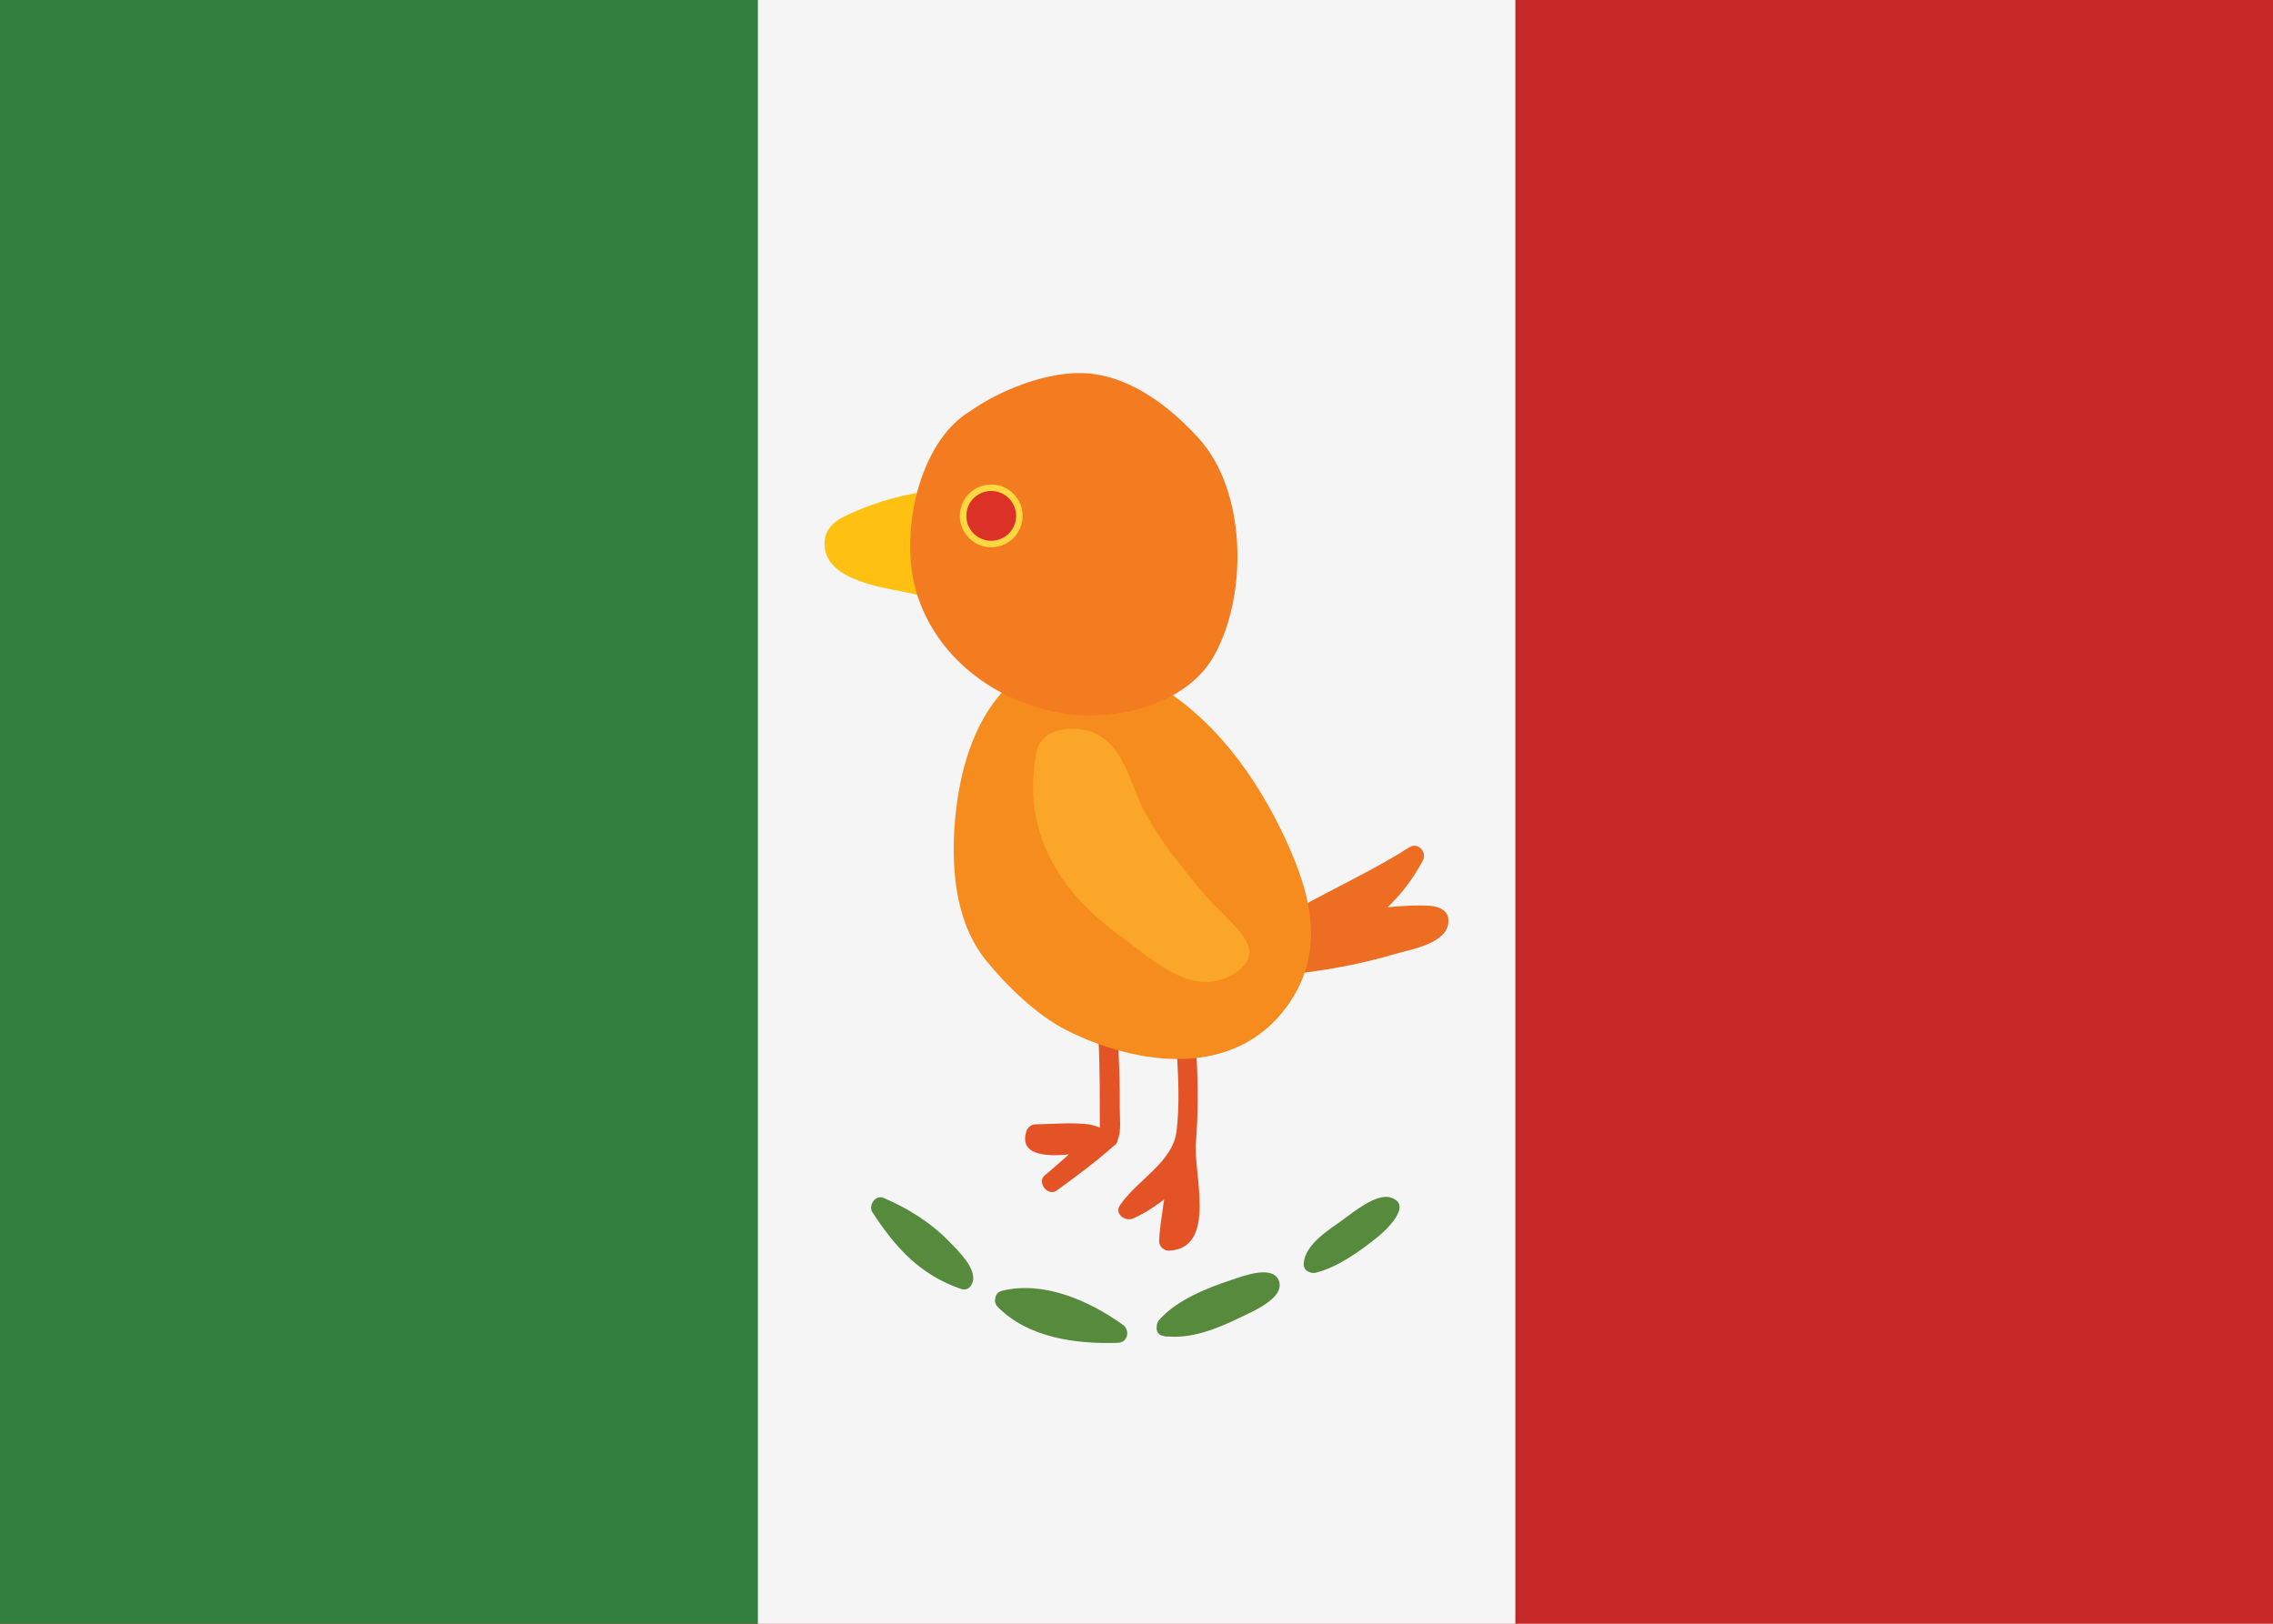 <?xml version="1.0" encoding="iso-8859-1"?>
<!-- Generator: Adobe Illustrator 18.1.1, SVG Export Plug-In . SVG Version: 6.00 Build 0)  -->
<svg version="1.1" xmlns="http://www.w3.org/2000/svg" xmlns:xlink="http://www.w3.org/1999/xlink" x="0px" y="0px"
	 viewBox="0 0 350 250" style="enable-background:new 0 0 350 250;" xml:space="preserve">
<g id="Layer_1">
	<rect style="fill:#C62828;" width="350" height="250"/>
</g>
<g id="Layer_2">
	<rect x="116.667" style="fill:#F5F5F5;" width="116.667" height="250"/>
	<rect x="0" style="fill:#317E3D;" width="116.667" height="250"/>
</g>
<g id="Layer_3">
	<g>
		<g>
			<g>
				<path style="fill:#E45325;" d="M169.142,159.981c0.235,4.43,0.196,8.826,0.213,13.256c0.005,1.175-0.248,0.7,0.001,0.645
					c0.78-0.172-1.303-0.738-1.886-0.798c-2.651-0.273-5.339-0.022-7.996,0.024c-0.676,0.012-1.25,0.46-1.446,1.101
					c-1.861,6.085,10.751,2.795,12.932,2.497c-0.385-0.914-0.771-1.828-1.156-2.742c-3.306,1.64-6.051,4.694-8.905,6.978
					c-1.317,1.053,0.439,3.359,1.818,2.356c3.024-2.199,6.121-4.481,8.905-6.978c1.441-1.292-0.687-3.407-2.121-2.121
					c-2.6,2.331-5.475,4.455-8.298,6.508c0.606,0.785,1.212,1.571,1.818,2.356c2.648-2.118,5.236-4.989,8.298-6.508
					c1.665-0.826,0.376-2.951-1.156-2.742c-1.164,0.159-9.103,0.74-9.242,1.194c-0.482,0.367-0.964,0.734-1.446,1.101
					c2.128-0.037,4.283-0.236,6.41-0.128c1.314,0.067,3.489,0.996,4.677,0.78c0.89-0.162,1.203-0.506,1.566-1.319
					c0.561-1.255,0.281-3.556,0.295-4.857c0.037-3.536-0.093-7.072-0.28-10.602C172.04,158.06,169.039,158.048,169.142,159.981
					L169.142,159.981z"/>
			</g>
		</g>
		<g>
			<g>
				<path style="fill:#E45325;" d="M181.224,162.26c0.23,3.887,0.412,7.964-0.049,11.849c-0.576,4.859-5.941,7.422-8.707,11.432
					c-0.94,1.362,0.829,2.609,2.052,2.052c2.957-1.345,5.161-3.234,7.67-5.259c-0.854-0.354-1.707-0.707-2.561-1.061
					c-0.206,3.293-0.984,6.482-1.149,9.787c-0.039,0.786,0.719,1.534,1.5,1.5c7.559-0.325,3.7-12.133,4.172-16.715
					c0.198-1.919-2.804-1.905-3,0c-0.196,1.901,1.779,13.589-1.172,13.715c0.5,0.5,1,1,1.5,1.5c0.165-3.301,0.943-6.492,1.149-9.787
					c0.089-1.428-1.641-1.803-2.561-1.061c-2.279,1.839-4.386,3.573-7.063,4.79c0.684,0.684,1.368,1.368,2.052,2.052
					c2.922-4.237,8.654-5.829,9.094-11.211c0.366-4.483,0.336-9.101,0.071-13.584C184.11,160.342,181.11,160.329,181.224,162.26
					L181.224,162.26z"/>
			</g>
		</g>
		<g>
			<path style="fill:#ED6D23;" d="M200.511,141.214c6.639-3.778,10.877-5.321,17.285-9.477c-2.986,5.525-2.069,4.349-8.409,9.836
				c6.118-0.569,4.602,0.229,10.289-0.65c0.565-0.087,1.229-0.138,1.622,0.277c0.805,0.849-0.498,2.062-1.594,2.47
				c-6.49,2.414-13.282,4.014-20.166,4.75"/>
			<g>
				<path style="fill:#ED6D23;" d="M201.268,142.509c5.742-3.216,11.722-5.943,17.285-9.477c-0.684-0.684-1.368-1.368-2.052-2.052
					c-2.232,4.149-4.581,6.435-8.174,9.532c-0.953,0.822-0.213,2.666,1.061,2.561c1.878-0.156,3.726-0.171,5.605-0.205
					c0.593-0.011,1.181-0.03,1.772-0.076c0.702-0.054,2.266-0.63,1.483-0.124c-2.056,1.328-5.721,1.786-8.1,2.373
					c-3.497,0.862-7.034,1.462-10.609,1.879c-1.895,0.221-1.917,3.224,0,3c5.17-0.603,10.266-1.552,15.261-3.036
					c2.206-0.655,7.677-1.51,8.191-4.599c0.37-2.22-1.592-2.807-3.314-2.863c-3.206-0.103-7.07,0.384-10.289,0.65
					c0.354,0.854,0.707,1.707,1.061,2.561c3.773-3.253,6.293-5.771,8.643-10.14c0.681-1.266-0.733-2.891-2.052-2.052
					c-5.563,3.534-11.543,6.261-17.285,9.477C198.07,140.863,199.58,143.455,201.268,142.509L201.268,142.509z"/>
			</g>
		</g>
		<g>
			<path style="fill:#FEC111;" d="M143.075,77.095c-4.319,0.573-8.542,1.86-12.446,3.794c-0.64,0.317-1.295,0.671-1.717,1.247
				c-0.914,1.247-0.369,3.119,0.773,4.161c1.142,1.042,2.704,1.461,4.201,1.846c2.599,0.668,5.197,1.336,7.796,2.004"/>
			<g>
				<path style="fill:#FEC111;" d="M142.676,75.648c-3.67,0.534-7.209,1.493-10.623,2.948c-2.216,0.945-4.88,1.971-5.075,4.742
					c-0.452,6.416,10.054,7.163,14.303,8.255c1.871,0.481,2.669-2.412,0.798-2.893c-1.949-0.501-3.898-1.002-5.847-1.503
					c-0.945-0.243-1.922-0.439-2.851-0.741c-1.46-0.474-4.783-1.894-2.314-4.104c1.358-1.216,4.284-1.89,6.028-2.422
					c2.092-0.638,4.215-1.075,6.378-1.39C145.377,78.264,144.568,75.373,142.676,75.648L142.676,75.648z"/>
			</g>
		</g>
		<g>
			<path style="fill:#F78C1E;" d="M158.972,105.94c-1.214-1.488-5.584,4.022-6.421,5.75c-5.072,10.48-6.723,28.83,1.829,36.73
				c10.847,10.02,8.411,8.116,17.045,11.246c4.719,1.711,7.433,2.011,13.705,1.775c4.433-0.167,7.258-2.491,11.1-6.498
				c3.07-3.203,3.497-8.148,4.336-12.504c0.608-3.156-9.482-33.999-31.463-39.116"/>
			<g>
				<path style="fill:#F78C1E;" d="M159.729,104.645c-3.325-1.977-7.162,3.893-8.473,6.288c-3.12,5.703-4.322,12.988-4.396,19.422
					c-0.07,6.045,1.027,12.645,4.93,17.471c3.108,3.842,7.835,8.467,12.368,10.757c11.025,5.57,25.992,7.525,34.062-3.708
					c6.043-8.412,3.606-17.293-0.303-25.717c-5.63-12.132-14.936-23.838-28.414-27.281c-1.871-0.478-2.67,2.414-0.798,2.893
					c12.588,3.216,21.105,14.199,26.421,25.47c1.536,3.258,3.687,7.469,3.907,11.165c0.459,7.705-4.82,16.847-12.728,18.351
					c-12.102,2.302-23.961-4.443-31.659-13.193c-5.232-5.948-5.414-15.063-4.26-22.49c0.521-3.349,1.367-6.729,2.676-9.862
					c0.373-0.893,4.086-7.61,5.154-6.975C159.878,108.224,161.389,105.632,159.729,104.645L159.729,104.645z"/>
			</g>
		</g>
		<g>
			<path style="fill:#FAA629;" d="M161.045,116.211c-1.738,7.622,0.636,16.055,6.095,21.651c1.956,2.005,4.25,3.642,6.531,5.268
				c1.603,1.142,3.206,2.285,4.809,3.427c2.176,1.551,4.545,3.167,7.217,3.162c1.896-0.004,3.771-0.892,4.974-2.357
				c0.234-0.285,0.454-0.628,0.406-0.994c-0.028-0.213-13.552-14.277-17.227-22.912c-0.85-1.996-1.438-4.118-2.551-5.98
				c-1.113-1.862-2.91-3.493-5.072-3.681S160.838,114.051,161.045,116.211"/>
			<g>
				<path style="fill:#FAA629;" d="M159.599,115.812c-2.394,12.388,3.586,21.614,13.315,28.613
					c4.379,3.15,10.042,8.673,15.929,6.109c2.265-0.986,4.411-2.958,3.183-5.371c-1.322-2.596-4.495-5.018-6.371-7.244
					c-3.516-4.172-7.154-8.541-9.649-13.427c-2.138-4.188-3.029-10.127-8.128-11.868
					C164.924,111.617,160.212,112.239,159.599,115.812c-0.324,1.888,2.566,2.7,2.893,0.798c1.627-1.572,3.419-1.798,5.377-0.679
					c1.623,1.287,2.742,2.915,3.359,4.884c0.61,1.413,1.06,2.888,1.727,4.279c1.155,2.409,2.651,4.65,4.199,6.82
					c3.103,4.349,6.566,8.441,10.114,12.43c1.868,2.1,5.213,4.168-1.571,3.875c-4.472-0.193-9.284-4.889-12.636-7.364
					c-7.944-5.864-12.519-14.158-10.569-24.245C162.856,114.724,159.965,113.916,159.599,115.812L159.599,115.812z"/>
			</g>
		</g>
		<g>
			<path style="fill:#F47C20;" d="M150.203,64.559c-6.073,3.131-10.015,17.58-7.959,25.181
				c3.386,12.515,13.105,16.187,18.957,18.003c5.852,1.816,14.57,0.963,19.452-2.739c3.06-2.321,5.977-2.749,7.743-14.858
				c0.957-6.565,0.191-16.046-4.271-20.956c-5.68-6.25-11.452-10.196-18.087-10.25C161.88,58.906,152.98,62.428,150.203,64.559"/>
			<g>
				<path style="fill:#F47C20;" d="M149.445,63.264c-8.172,4.907-10.886,19.073-8.42,27.634
					c2.929,10.172,12.039,17.044,22.254,18.875c8.034,1.439,19.308-1.057,23.644-8.774c5.264-9.369,5.05-25.402-2.348-33.522
					c-4.71-5.17-11.202-10.107-18.538-10.038C160.54,57.492,153.912,60.14,149.445,63.264c-1.571,1.098-0.073,3.7,1.514,2.59
					c4.068-2.845,10.057-5.344,15.078-5.415c7.301-0.103,15.749,6.342,18.925,12.702c4.299,8.611,3.779,24.606-4.826,30.391
					c-9.334,6.274-23.183,3.886-30.889-4.136c-4.566-4.753-6.605-11.103-5.868-17.605c0.617-5.438,2.561-12.924,7.58-15.938
					C152.613,64.862,151.106,62.267,149.445,63.264L149.445,63.264z"/>
			</g>
		</g>
		<circle style="fill:#DC3126;stroke:#FFD740;stroke-miterlimit:10;" cx="152.63" cy="79.428" r="4.333"/>
	</g>
	<g>
		<path style="fill:#568B3E;" d="M148.356,197c0.262-1.078-4.594-7.877-12.731-11.125C140.511,193.483,143.453,195.338,148.356,197z
			"/>
		<g>
			<path style="fill:#568B3E;" d="M149.856,197c0.165-2.005-2.224-4.317-3.455-5.601c-2.93-3.056-6.484-5.344-10.377-6.97
				c-1.222-0.51-2.362,1.177-1.694,2.203c3.578,5.495,7.344,9.64,13.628,11.814c1.828,0.633,2.614-2.264,0.798-2.893
				c-5.498-1.902-8.711-5.637-11.835-10.436c-0.565,0.734-1.129,1.469-1.694,2.203c3.223,1.346,6.169,3.311,8.641,5.779
				c0.754,0.752,3.068,2.932,2.989,3.9C146.698,198.924,149.699,198.914,149.856,197z"/>
		</g>
	</g>
	<g>
		<path style="fill:#568B3E;" d="M154.71,200.177c4.04,4.456,12.412,5.299,17.415,5.073C172.125,205.25,162.125,198,154.71,200.177"
			/>
		<g>
			<path style="fill:#568B3E;" d="M153.649,201.238c4.702,4.753,12.08,5.727,18.476,5.512c1.562-0.053,1.942-1.947,0.757-2.795
				c-5.165-3.695-12.163-6.791-18.571-5.224c-1.874,0.458-1.081,3.352,0.798,2.893c5.583-1.366,11.79,1.723,16.26,4.921
				c0.252-0.932,0.505-1.863,0.757-2.795c-5.584,0.188-12.225-0.46-16.355-4.633C154.41,197.742,152.289,199.864,153.649,201.238
				L153.649,201.238z"/>
		</g>
	</g>
	<g>
		<path style="fill:#568B3E;" d="M179.578,204.25c3.172-3.831,15.937-8.125,15.971-6.414
			C195.578,199.289,184.375,205.21,179.578,204.25"/>
		<g>
			<path style="fill:#568B3E;" d="M180.639,205.311c1.853-2.057,4.626-3.319,7.14-4.367c1.284-0.535,2.601-1.008,3.937-1.394
				c0.491-0.142,2.743-0.306,2.97-0.601c-0.169-0.538-0.339-1.077-0.508-1.615c-0.165,0.175-0.341,0.338-0.529,0.488
				c-0.429,0.105-1.017,0.698-1.387,0.927c-1.164,0.718-2.399,1.342-3.645,1.904c-2.512,1.132-5.817,2.565-8.639,2.151
				c-1.889-0.277-2.704,2.613-0.798,2.893c4.102,0.602,8.326-1.157,11.947-2.924c1.623-0.792,6.663-2.867,5.829-5.478
				c-0.855-2.677-5.665-0.785-7.291-0.244c-3.87,1.289-8.355,3.041-11.147,6.139C177.228,204.62,179.343,206.749,180.639,205.311
				L180.639,205.311z"/>
		</g>
	</g>
	<g>
		<path style="fill:#568B3E;" d="M202.25,194.5c-0.069-2.42,11.057-9.656,11.625-8.586
			C214.701,187.472,205.463,193.787,202.25,194.5"/>
		<g>
			<path style="fill:#568B3E;" d="M203.75,194.5c0.089-1.2,3.321-3.226,4.238-3.887c1.009-0.727,2.048-1.417,3.119-2.049
				c0.347-0.205,2.35-0.935,2.473-1.232c0.073-0.177-0.961-1.254-1.251-1.198c-0.189,0.036-0.72,0.805-0.879,0.958
				c-0.939,0.905-1.99,1.692-3.059,2.436c-1.968,1.369-4.187,2.923-6.541,3.524c-1.869,0.478-1.077,3.372,0.798,2.893
				c3.417-0.873,6.688-3.257,9.401-5.421c1.192-0.951,5.661-4.985,2.123-6.136c-2.251-0.732-5.874,2.334-7.502,3.494
				c-2.105,1.499-5.707,3.732-5.921,6.618C200.607,196.426,203.608,196.417,203.75,194.5L203.75,194.5z"/>
		</g>
	</g>
	<path style="fill:none;stroke:#317E3D;stroke-miterlimit:10;" d="M236.5,185.875"/>
	<path style="fill:none;stroke:#317E3D;stroke-miterlimit:10;" d="M133.875,183.5"/>
</g>
</svg>
